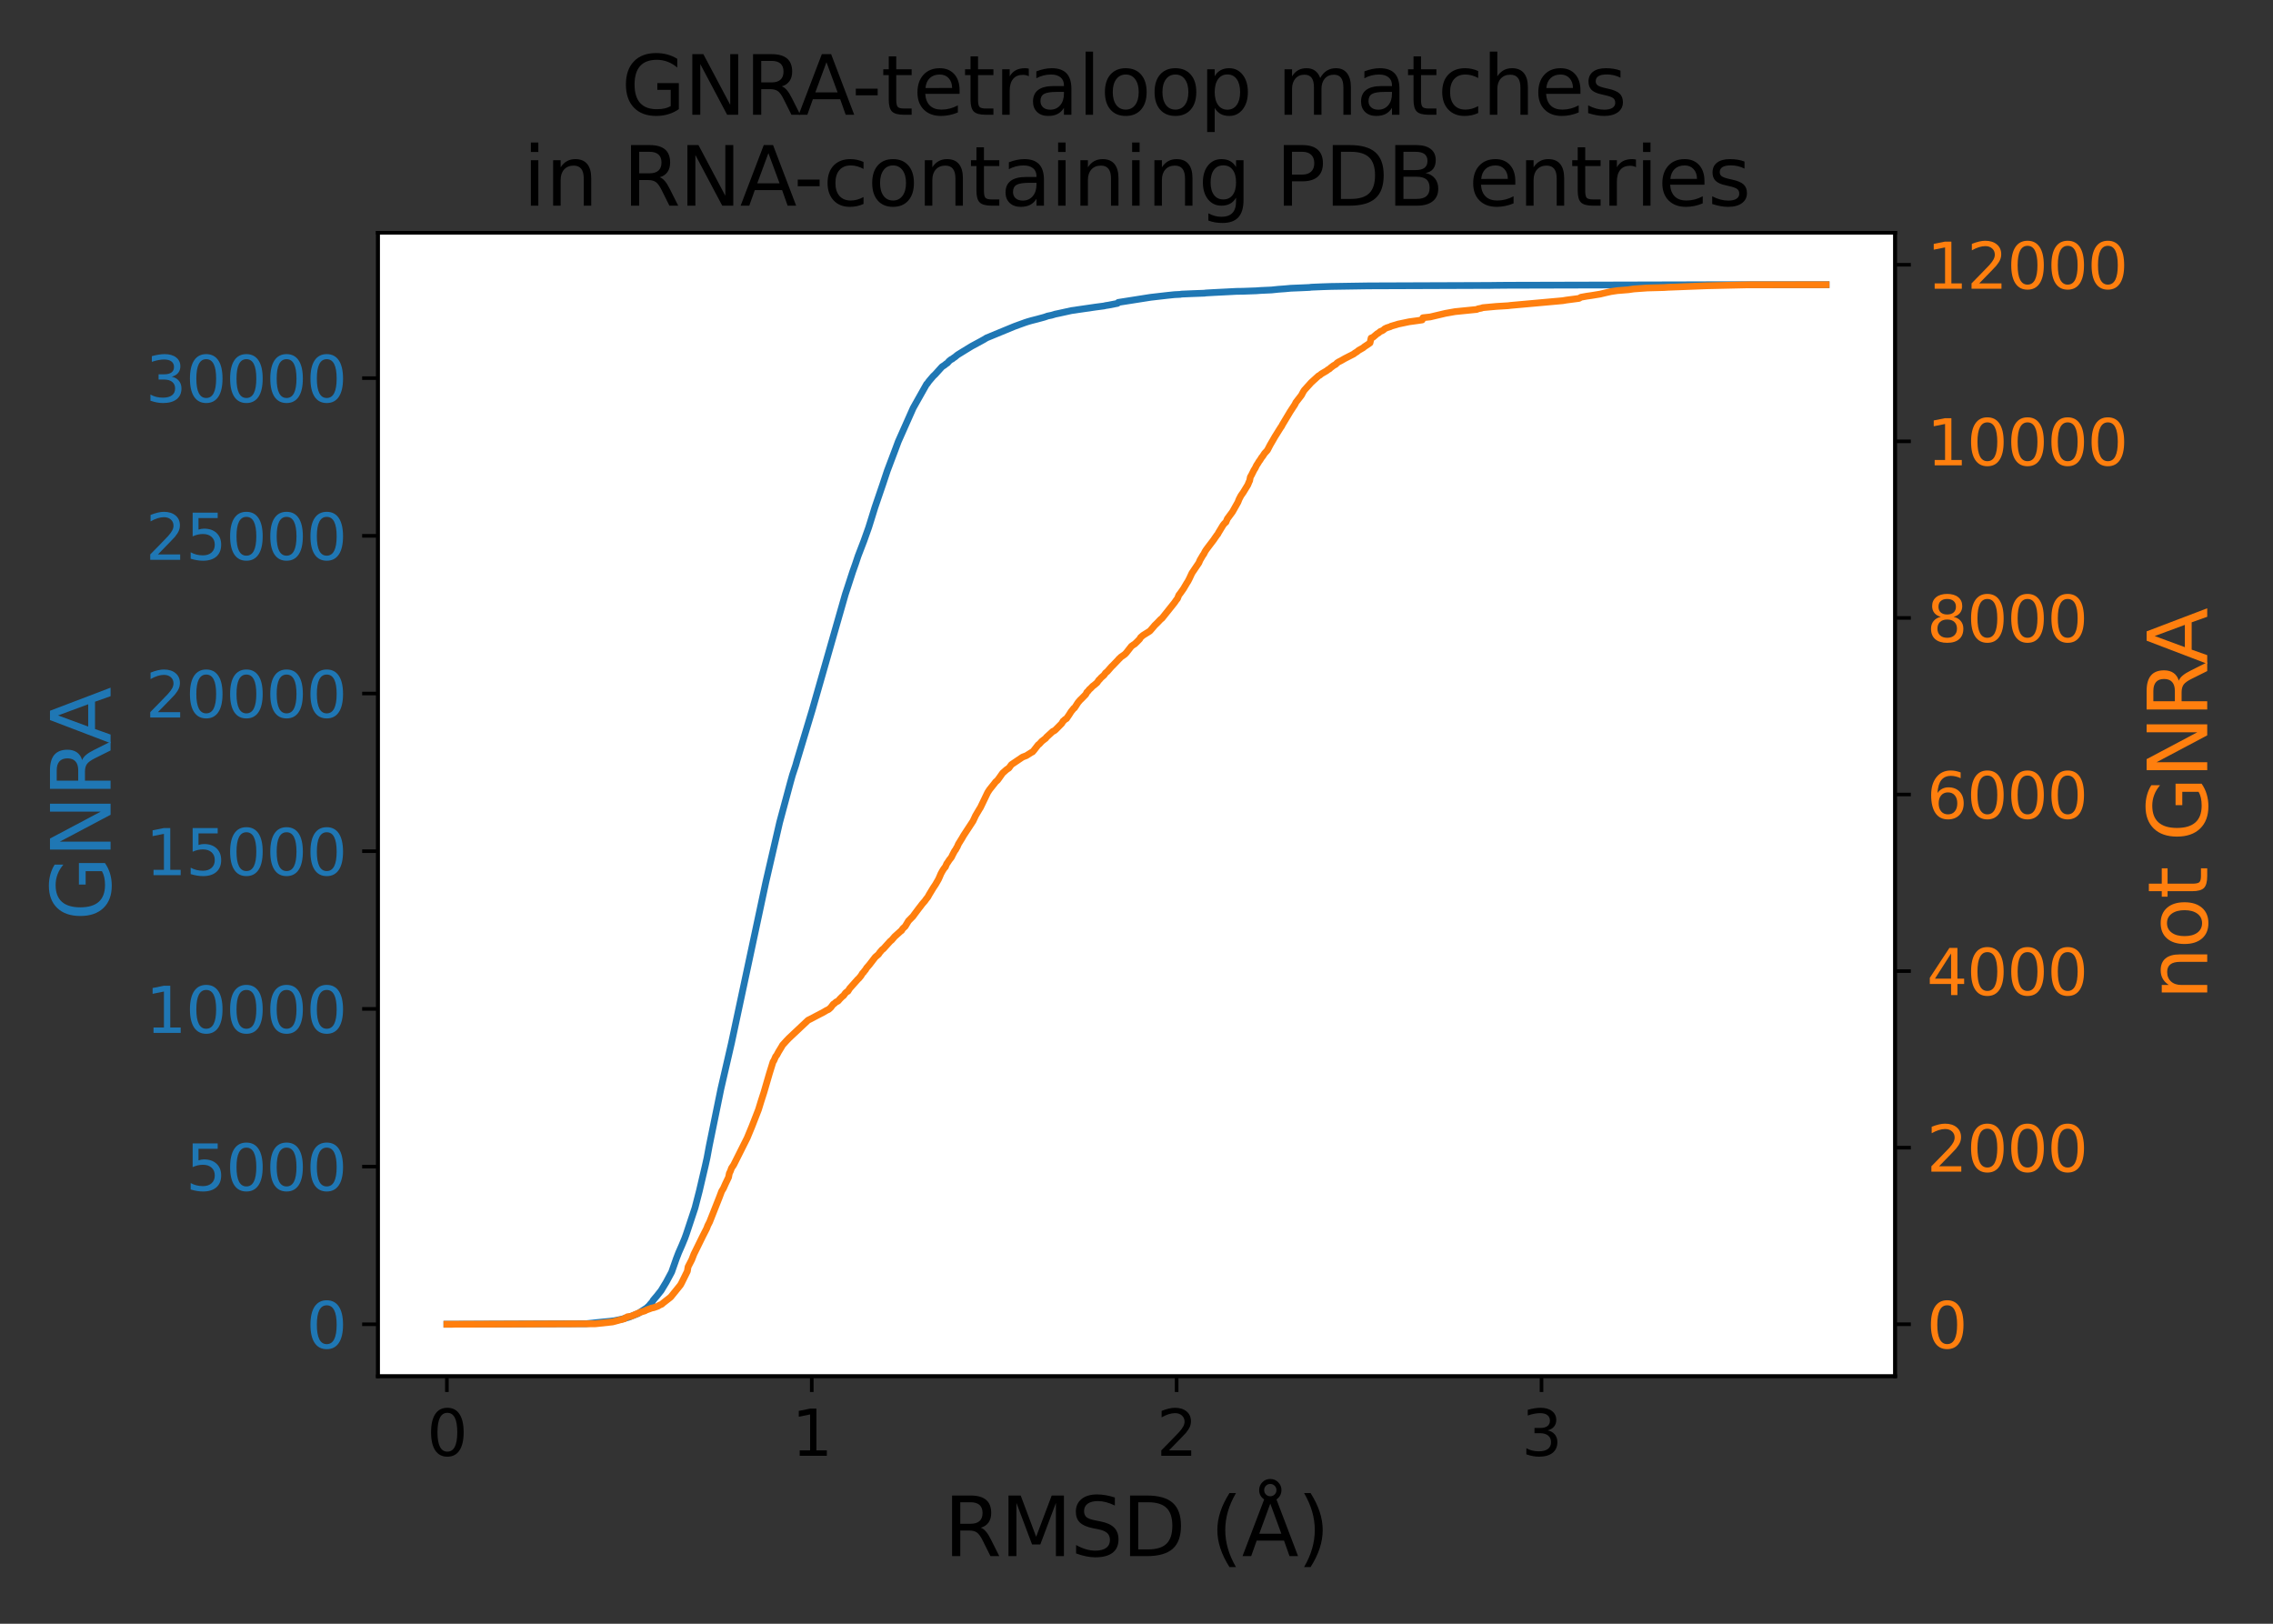 <?xml version="1.0" encoding="utf-8" standalone="no"?>
<!DOCTYPE svg PUBLIC "-//W3C//DTD SVG 1.1//EN"
  "http://www.w3.org/Graphics/SVG/1.1/DTD/svg11.dtd">
<svg xmlns:xlink="http://www.w3.org/1999/xlink" width="504pt" height="360pt" viewBox="0 0 504 360" xmlns="http://www.w3.org/2000/svg" version="1.1">
 <rect x="0" y="0" width="504" height="360" fill="#333333" stroke="none"/>
 <defs>
  <style type="text/css">*{stroke-linejoin: round; stroke-linecap: butt}</style>
 </defs>
 <g id="figure_1">
  <g id="patch_1">
   <path d="M 0 360 
L 504 360 
L 504 0 
L 0 0 
L 0 360 
z
" style="fill: none"/>
  </g>
  <g id="axes_1">
   <g id="patch_2">
    <path d="M 83.8 305.122 
L 420.2 305.122 
L 420.2 51.6 
L 83.8 51.6 
z
" style="fill: #ffffff"/>
   </g>
   <g id="matplotlib.axis_1">
    <g id="xtick_1">
     <g id="line2d_1">
      <defs>
       <path id="mc8ab0b2158" d="M 0 0 
L 0 3.5 
" style="stroke: #000000; stroke-width: 0.8"/>
      </defs>
      <g>
       <use xlink:href="#mc8ab0b2158" x="99.091" y="305.122" style="stroke: #000000; stroke-width: 0.8"/>
      </g>
     </g>
     <g id="text_1">
      <!-- 0 -->
      <g transform="translate(94.637 322.76)scale(0.14 -0.14)">
       <defs>
        <path id="DejaVuSans-30" d="M 2034 4250 
Q 1547 4250 1301 3770 
Q 1056 3291 1056 2328 
Q 1056 1369 1301 889 
Q 1547 409 2034 409 
Q 2525 409 2770 889 
Q 3016 1369 3016 2328 
Q 3016 3291 2770 3770 
Q 2525 4250 2034 4250 
z
M 2034 4750 
Q 2819 4750 3233 4129 
Q 3647 3509 3647 2328 
Q 3647 1150 3233 529 
Q 2819 -91 2034 -91 
Q 1250 -91 836 529 
Q 422 1150 422 2328 
Q 422 3509 836 4129 
Q 1250 4750 2034 4750 
z
" transform="scale(0.016)"/>
       </defs>
       <use xlink:href="#DejaVuSans-30"/>
      </g>
     </g>
    </g>
    <g id="xtick_2">
     <g id="line2d_2">
      <g>
       <use xlink:href="#mc8ab0b2158" x="179.995" y="305.122" style="stroke: #000000; stroke-width: 0.8"/>
      </g>
     </g>
     <g id="text_2">
      <!-- 1 -->
      <g transform="translate(175.541 322.76)scale(0.14 -0.14)">
       <defs>
        <path id="DejaVuSans-31" d="M 794 531 
L 1825 531 
L 1825 4091 
L 703 3866 
L 703 4441 
L 1819 4666 
L 2450 4666 
L 2450 531 
L 3481 531 
L 3481 0 
L 794 0 
L 794 531 
z
" transform="scale(0.016)"/>
       </defs>
       <use xlink:href="#DejaVuSans-31"/>
      </g>
     </g>
    </g>
    <g id="xtick_3">
     <g id="line2d_3">
      <g>
       <use xlink:href="#mc8ab0b2158" x="260.899" y="305.122" style="stroke: #000000; stroke-width: 0.8"/>
      </g>
     </g>
     <g id="text_3">
      <!-- 2 -->
      <g transform="translate(256.446 322.76)scale(0.14 -0.14)">
       <defs>
        <path id="DejaVuSans-32" d="M 1228 531 
L 3431 531 
L 3431 0 
L 469 0 
L 469 531 
Q 828 903 1448 1529 
Q 2069 2156 2228 2338 
Q 2531 2678 2651 2914 
Q 2772 3150 2772 3378 
Q 2772 3750 2511 3984 
Q 2250 4219 1831 4219 
Q 1534 4219 1204 4116 
Q 875 4013 500 3803 
L 500 4441 
Q 881 4594 1212 4672 
Q 1544 4750 1819 4750 
Q 2544 4750 2975 4387 
Q 3406 4025 3406 3419 
Q 3406 3131 3298 2873 
Q 3191 2616 2906 2266 
Q 2828 2175 2409 1742 
Q 1991 1309 1228 531 
z
" transform="scale(0.016)"/>
       </defs>
       <use xlink:href="#DejaVuSans-32"/>
      </g>
     </g>
    </g>
    <g id="xtick_4">
     <g id="line2d_4">
      <g>
       <use xlink:href="#mc8ab0b2158" x="341.804" y="305.122" style="stroke: #000000; stroke-width: 0.8"/>
      </g>
     </g>
     <g id="text_4">
      <!-- 3 -->
      <g transform="translate(337.35 322.76)scale(0.14 -0.14)">
       <defs>
        <path id="DejaVuSans-33" d="M 2597 2516 
Q 3050 2419 3304 2112 
Q 3559 1806 3559 1356 
Q 3559 666 3084 287 
Q 2609 -91 1734 -91 
Q 1441 -91 1130 -33 
Q 819 25 488 141 
L 488 750 
Q 750 597 1062 519 
Q 1375 441 1716 441 
Q 2309 441 2620 675 
Q 2931 909 2931 1356 
Q 2931 1769 2642 2001 
Q 2353 2234 1838 2234 
L 1294 2234 
L 1294 2753 
L 1863 2753 
Q 2328 2753 2575 2939 
Q 2822 3125 2822 3475 
Q 2822 3834 2567 4026 
Q 2313 4219 1838 4219 
Q 1578 4219 1281 4162 
Q 984 4106 628 3988 
L 628 4550 
Q 988 4650 1302 4700 
Q 1616 4750 1894 4750 
Q 2613 4750 3031 4423 
Q 3450 4097 3450 3541 
Q 3450 3153 3228 2886 
Q 3006 2619 2597 2516 
z
" transform="scale(0.016)"/>
       </defs>
       <use xlink:href="#DejaVuSans-33"/>
      </g>
     </g>
    </g>
    <g id="text_5">
     <!-- RMSD (Å) -->
     <g transform="translate(209.298 345.011)scale(0.18 -0.18)">
      <defs>
       <path id="DejaVuSans-52" d="M 2841 2188 
Q 3044 2119 3236 1894 
Q 3428 1669 3622 1275 
L 4263 0 
L 3584 0 
L 2988 1197 
Q 2756 1666 2539 1819 
Q 2322 1972 1947 1972 
L 1259 1972 
L 1259 0 
L 628 0 
L 628 4666 
L 2053 4666 
Q 2853 4666 3247 4331 
Q 3641 3997 3641 3322 
Q 3641 2881 3436 2590 
Q 3231 2300 2841 2188 
z
M 1259 4147 
L 1259 2491 
L 2053 2491 
Q 2509 2491 2742 2702 
Q 2975 2913 2975 3322 
Q 2975 3731 2742 3939 
Q 2509 4147 2053 4147 
L 1259 4147 
z
" transform="scale(0.016)"/>
       <path id="DejaVuSans-4d" d="M 628 4666 
L 1569 4666 
L 2759 1491 
L 3956 4666 
L 4897 4666 
L 4897 0 
L 4281 0 
L 4281 4097 
L 3078 897 
L 2444 897 
L 1241 4097 
L 1241 0 
L 628 0 
L 628 4666 
z
" transform="scale(0.016)"/>
       <path id="DejaVuSans-53" d="M 3425 4513 
L 3425 3897 
Q 3066 4069 2747 4153 
Q 2428 4238 2131 4238 
Q 1616 4238 1336 4038 
Q 1056 3838 1056 3469 
Q 1056 3159 1242 3001 
Q 1428 2844 1947 2747 
L 2328 2669 
Q 3034 2534 3370 2195 
Q 3706 1856 3706 1288 
Q 3706 609 3251 259 
Q 2797 -91 1919 -91 
Q 1588 -91 1214 -16 
Q 841 59 441 206 
L 441 856 
Q 825 641 1194 531 
Q 1563 422 1919 422 
Q 2459 422 2753 634 
Q 3047 847 3047 1241 
Q 3047 1584 2836 1778 
Q 2625 1972 2144 2069 
L 1759 2144 
Q 1053 2284 737 2584 
Q 422 2884 422 3419 
Q 422 4038 858 4394 
Q 1294 4750 2059 4750 
Q 2388 4750 2728 4690 
Q 3069 4631 3425 4513 
z
" transform="scale(0.016)"/>
       <path id="DejaVuSans-44" d="M 1259 4147 
L 1259 519 
L 2022 519 
Q 2988 519 3436 956 
Q 3884 1394 3884 2338 
Q 3884 3275 3436 3711 
Q 2988 4147 2022 4147 
L 1259 4147 
z
M 628 4666 
L 1925 4666 
Q 3281 4666 3915 4102 
Q 4550 3538 4550 2338 
Q 4550 1131 3912 565 
Q 3275 0 1925 0 
L 628 0 
L 628 4666 
z
" transform="scale(0.016)"/>
       <path id="DejaVuSans-20" transform="scale(0.016)"/>
       <path id="DejaVuSans-28" d="M 1984 4856 
Q 1566 4138 1362 3434 
Q 1159 2731 1159 2009 
Q 1159 1288 1364 580 
Q 1569 -128 1984 -844 
L 1484 -844 
Q 1016 -109 783 600 
Q 550 1309 550 2009 
Q 550 2706 781 3412 
Q 1013 4119 1484 4856 
L 1984 4856 
z
" transform="scale(0.016)"/>
       <path id="DejaVuSans-c5" d="M 2663 5081 
Q 2663 5278 2523 5417 
Q 2384 5556 2188 5556 
Q 1988 5556 1852 5420 
Q 1716 5284 1716 5081 
Q 1716 4884 1853 4746 
Q 1991 4609 2188 4609 
Q 2384 4609 2523 4746 
Q 2663 4884 2663 5081 
z
M 2188 4044 
L 1338 1722 
L 3041 1722 
L 2188 4044 
z
M 1716 4366 
Q 1525 4494 1428 4673 
Q 1331 4853 1331 5081 
Q 1331 5441 1579 5691 
Q 1828 5941 2188 5941 
Q 2544 5941 2795 5689 
Q 3047 5438 3047 5081 
Q 3047 4863 2948 4678 
Q 2850 4494 2663 4366 
L 4325 0 
L 3669 0 
L 3244 1197 
L 1141 1197 
L 716 0 
L 50 0 
L 1716 4366 
z
" transform="scale(0.016)"/>
       <path id="DejaVuSans-29" d="M 513 4856 
L 1013 4856 
Q 1481 4119 1714 3412 
Q 1947 2706 1947 2009 
Q 1947 1309 1714 600 
Q 1481 -109 1013 -844 
L 513 -844 
Q 928 -128 1133 580 
Q 1338 1288 1338 2009 
Q 1338 2731 1133 3434 
Q 928 4138 513 4856 
z
" transform="scale(0.016)"/>
      </defs>
      <use xlink:href="#DejaVuSans-52"/>
      <use xlink:href="#DejaVuSans-4d" x="69.482"/>
      <use xlink:href="#DejaVuSans-53" x="155.762"/>
      <use xlink:href="#DejaVuSans-44" x="219.238"/>
      <use xlink:href="#DejaVuSans-20" x="296.24"/>
      <use xlink:href="#DejaVuSans-28" x="328.027"/>
      <use xlink:href="#DejaVuSans-c5" x="367.041"/>
      <use xlink:href="#DejaVuSans-29" x="435.449"/>
     </g>
    </g>
   </g>
   <g id="matplotlib.axis_2">
    <g id="ytick_1">
     <g id="line2d_5">
      <defs>
       <path id="mce4d691f6d" d="M 0 0 
L -3.5 0 
" style="stroke: #000000; stroke-width: 0.8"/>
      </defs>
      <g>
       <use xlink:href="#mce4d691f6d" x="83.8" y="293.605" style="stroke: #000000; stroke-width: 0.8"/>
      </g>
     </g>
     <g id="text_6">
      <!-- 0 -->
      <g style="fill: #1f77b4" transform="translate(67.892 298.924)scale(0.14 -0.14)">
       <use xlink:href="#DejaVuSans-30"/>
      </g>
     </g>
    </g>
    <g id="ytick_2">
     <g id="line2d_6">
      <g>
       <use xlink:href="#mce4d691f6d" x="83.8" y="258.643" style="stroke: #000000; stroke-width: 0.8"/>
      </g>
     </g>
     <g id="text_7">
      <!-- 5000 -->
      <g style="fill: #1f77b4" transform="translate(41.17 263.962)scale(0.14 -0.14)">
       <defs>
        <path id="DejaVuSans-35" d="M 691 4666 
L 3169 4666 
L 3169 4134 
L 1269 4134 
L 1269 2991 
Q 1406 3038 1543 3061 
Q 1681 3084 1819 3084 
Q 2600 3084 3056 2656 
Q 3513 2228 3513 1497 
Q 3513 744 3044 326 
Q 2575 -91 1722 -91 
Q 1428 -91 1123 -41 
Q 819 9 494 109 
L 494 744 
Q 775 591 1075 516 
Q 1375 441 1709 441 
Q 2250 441 2565 725 
Q 2881 1009 2881 1497 
Q 2881 1984 2565 2268 
Q 2250 2553 1709 2553 
Q 1456 2553 1204 2497 
Q 953 2441 691 2322 
L 691 4666 
z
" transform="scale(0.016)"/>
       </defs>
       <use xlink:href="#DejaVuSans-35"/>
       <use xlink:href="#DejaVuSans-30" x="63.623"/>
       <use xlink:href="#DejaVuSans-30" x="127.246"/>
       <use xlink:href="#DejaVuSans-30" x="190.869"/>
      </g>
     </g>
    </g>
    <g id="ytick_3">
     <g id="line2d_7">
      <g>
       <use xlink:href="#mce4d691f6d" x="83.8" y="223.682" style="stroke: #000000; stroke-width: 0.8"/>
      </g>
     </g>
     <g id="text_8">
      <!-- 10000 -->
      <g style="fill: #1f77b4" transform="translate(32.263 229.001)scale(0.14 -0.14)">
       <use xlink:href="#DejaVuSans-31"/>
       <use xlink:href="#DejaVuSans-30" x="63.623"/>
       <use xlink:href="#DejaVuSans-30" x="127.246"/>
       <use xlink:href="#DejaVuSans-30" x="190.869"/>
       <use xlink:href="#DejaVuSans-30" x="254.492"/>
      </g>
     </g>
    </g>
    <g id="ytick_4">
     <g id="line2d_8">
      <g>
       <use xlink:href="#mce4d691f6d" x="83.8" y="188.72" style="stroke: #000000; stroke-width: 0.8"/>
      </g>
     </g>
     <g id="text_9">
      <!-- 15000 -->
      <g style="fill: #1f77b4" transform="translate(32.263 194.039)scale(0.14 -0.14)">
       <use xlink:href="#DejaVuSans-31"/>
       <use xlink:href="#DejaVuSans-35" x="63.623"/>
       <use xlink:href="#DejaVuSans-30" x="127.246"/>
       <use xlink:href="#DejaVuSans-30" x="190.869"/>
       <use xlink:href="#DejaVuSans-30" x="254.492"/>
      </g>
     </g>
    </g>
    <g id="ytick_5">
     <g id="line2d_9">
      <g>
       <use xlink:href="#mce4d691f6d" x="83.8" y="153.758" style="stroke: #000000; stroke-width: 0.8"/>
      </g>
     </g>
     <g id="text_10">
      <!-- 20000 -->
      <g style="fill: #1f77b4" transform="translate(32.263 159.077)scale(0.14 -0.14)">
       <use xlink:href="#DejaVuSans-32"/>
       <use xlink:href="#DejaVuSans-30" x="63.623"/>
       <use xlink:href="#DejaVuSans-30" x="127.246"/>
       <use xlink:href="#DejaVuSans-30" x="190.869"/>
       <use xlink:href="#DejaVuSans-30" x="254.492"/>
      </g>
     </g>
    </g>
    <g id="ytick_6">
     <g id="line2d_10">
      <g>
       <use xlink:href="#mce4d691f6d" x="83.8" y="118.797" style="stroke: #000000; stroke-width: 0.8"/>
      </g>
     </g>
     <g id="text_11">
      <!-- 25000 -->
      <g style="fill: #1f77b4" transform="translate(32.263 124.116)scale(0.14 -0.14)">
       <use xlink:href="#DejaVuSans-32"/>
       <use xlink:href="#DejaVuSans-35" x="63.623"/>
       <use xlink:href="#DejaVuSans-30" x="127.246"/>
       <use xlink:href="#DejaVuSans-30" x="190.869"/>
       <use xlink:href="#DejaVuSans-30" x="254.492"/>
      </g>
     </g>
    </g>
    <g id="ytick_7">
     <g id="line2d_11">
      <g>
       <use xlink:href="#mce4d691f6d" x="83.8" y="83.835" style="stroke: #000000; stroke-width: 0.8"/>
      </g>
     </g>
     <g id="text_12">
      <!-- 30000 -->
      <g style="fill: #1f77b4" transform="translate(32.263 89.154)scale(0.14 -0.14)">
       <use xlink:href="#DejaVuSans-33"/>
       <use xlink:href="#DejaVuSans-30" x="63.623"/>
       <use xlink:href="#DejaVuSans-30" x="127.246"/>
       <use xlink:href="#DejaVuSans-30" x="190.869"/>
       <use xlink:href="#DejaVuSans-30" x="254.492"/>
      </g>
     </g>
    </g>
    <g id="text_13">
     <!-- GNRA -->
     <g style="fill: #1f77b4" transform="translate(24.519 204.118)rotate(-90)scale(0.18 -0.18)">
      <defs>
       <path id="DejaVuSans-47" d="M 3809 666 
L 3809 1919 
L 2778 1919 
L 2778 2438 
L 4434 2438 
L 4434 434 
Q 4069 175 3628 42 
Q 3188 -91 2688 -91 
Q 1594 -91 976 548 
Q 359 1188 359 2328 
Q 359 3472 976 4111 
Q 1594 4750 2688 4750 
Q 3144 4750 3555 4637 
Q 3966 4525 4313 4306 
L 4313 3634 
Q 3963 3931 3569 4081 
Q 3175 4231 2741 4231 
Q 1884 4231 1454 3753 
Q 1025 3275 1025 2328 
Q 1025 1384 1454 906 
Q 1884 428 2741 428 
Q 3075 428 3337 486 
Q 3600 544 3809 666 
z
" transform="scale(0.016)"/>
       <path id="DejaVuSans-4e" d="M 628 4666 
L 1478 4666 
L 3547 763 
L 3547 4666 
L 4159 4666 
L 4159 0 
L 3309 0 
L 1241 3903 
L 1241 0 
L 628 0 
L 628 4666 
z
" transform="scale(0.016)"/>
       <path id="DejaVuSans-41" d="M 2188 4044 
L 1331 1722 
L 3047 1722 
L 2188 4044 
z
M 1831 4666 
L 2547 4666 
L 4325 0 
L 3669 0 
L 3244 1197 
L 1141 1197 
L 716 0 
L 50 0 
L 1831 4666 
z
" transform="scale(0.016)"/>
      </defs>
      <use xlink:href="#DejaVuSans-47"/>
      <use xlink:href="#DejaVuSans-4e" x="77.49"/>
      <use xlink:href="#DejaVuSans-52" x="152.295"/>
      <use xlink:href="#DejaVuSans-41" x="217.777"/>
     </g>
    </g>
   </g>
   <g id="line2d_12">
    <path d="M 99.091 293.598 
L 129.996 293.472 
L 136.145 292.836 
L 137.925 292.465 
L 138.329 292.34 
L 139.381 292.053 
L 141.485 291.221 
L 143.346 290.011 
L 143.669 289.717 
L 143.912 289.494 
L 144.316 288.997 
L 144.64 288.655 
L 144.802 288.333 
L 145.206 287.843 
L 145.611 287.375 
L 145.854 287.067 
L 146.258 286.557 
L 146.582 286.158 
L 147.31 284.949 
L 147.714 284.284 
L 148.928 282.019 
L 149.98 279.019 
L 150.465 277.761 
L 151.193 276.103 
L 151.84 274.544 
L 152.164 273.649 
L 154.106 267.796 
L 155.077 264.028 
L 156.371 258.504 
L 156.776 256.679 
L 157.261 254.063 
L 159.85 241.4 
L 162.196 231.233 
L 169.801 195.622 
L 172.876 182.315 
L 174.413 176.609 
L 175.222 173.596 
L 175.707 171.855 
L 176.435 169.659 
L 176.759 168.498 
L 177.083 167.428 
L 180.076 157.506 
L 187.438 131.747 
L 187.924 130.278 
L 189.056 126.796 
L 189.704 124.964 
L 190.27 123.265 
L 191.565 119.895 
L 192.616 116.937 
L 193.021 115.643 
L 193.992 112.511 
L 195.772 107.294 
L 196.742 104.372 
L 198.522 99.659 
L 199.17 97.911 
L 202.487 90.45 
L 205.48 85.136 
L 205.561 85.115 
L 205.965 84.534 
L 206.936 83.395 
L 207.341 83.017 
L 208.878 81.318 
L 209.444 80.947 
L 209.768 80.681 
L 210.092 80.472 
L 210.415 80.08 
L 210.901 79.689 
L 211.143 79.598 
L 211.386 79.388 
L 211.791 79.122 
L 212.114 78.842 
L 212.357 78.654 
L 213.975 77.654 
L 214.622 77.262 
L 215.431 76.766 
L 217.373 75.717 
L 218.182 75.269 
L 218.748 74.92 
L 224.897 72.382 
L 225.868 72.025 
L 227.324 71.501 
L 227.971 71.291 
L 228.7 71.081 
L 229.994 70.752 
L 231.531 70.333 
L 232.017 70.172 
L 232.259 70.074 
L 233.149 69.892 
L 233.958 69.648 
L 234.767 69.48 
L 237.599 68.857 
L 238.327 68.76 
L 238.894 68.669 
L 242.939 68.081 
L 244.8 67.837 
L 245.123 67.753 
L 245.77 67.655 
L 247.388 67.34 
L 247.793 67.263 
L 247.955 67.046 
L 255.155 65.914 
L 258.877 65.487 
L 260.414 65.326 
L 261.709 65.263 
L 261.951 65.207 
L 264.378 65.103 
L 267.048 65.005 
L 267.372 64.956 
L 269.233 64.851 
L 272.145 64.704 
L 274.168 64.599 
L 275.624 64.578 
L 278.537 64.473 
L 279.588 64.396 
L 281.935 64.291 
L 283.472 64.131 
L 284.847 64.033 
L 286.223 63.907 
L 288.488 63.816 
L 290.349 63.732 
L 290.753 63.676 
L 293.261 63.571 
L 295.203 63.508 
L 301.999 63.403 
L 303.455 63.382 
L 330.477 63.285 
L 331.205 63.271 
L 334.361 63.243 
L 376.754 63.138 
L 378.453 63.131 
L 404.909 63.124 
L 404.909 63.124 
" clip-path="url(#pdd692fa65b)" style="fill: none; stroke: #1f77b4; stroke-width: 1.5; stroke-linecap: square"/>
   </g>
   <g id="patch_3">
    <path d="M 83.8 305.122 
L 83.8 51.6 
" style="fill: none; stroke: #000000; stroke-width: 0.8; stroke-linejoin: miter; stroke-linecap: square"/>
   </g>
   <g id="patch_4">
    <path d="M 420.2 305.122 
L 420.2 51.6 
" style="fill: none; stroke: #000000; stroke-width: 0.8; stroke-linejoin: miter; stroke-linecap: square"/>
   </g>
   <g id="patch_5">
    <path d="M 83.8 305.122 
L 420.2 305.122 
" style="fill: none; stroke: #000000; stroke-width: 0.8; stroke-linejoin: miter; stroke-linecap: square"/>
   </g>
   <g id="patch_6">
    <path d="M 83.8 51.6 
L 420.2 51.6 
" style="fill: none; stroke: #000000; stroke-width: 0.8; stroke-linejoin: miter; stroke-linecap: square"/>
   </g>
   <g id="text_14">
    <!-- GNRA-tetraloop matches  -->
    <g transform="translate(137.752 25.444)scale(0.18 -0.18)">
     <defs>
      <path id="DejaVuSans-2d" d="M 313 2009 
L 1997 2009 
L 1997 1497 
L 313 1497 
L 313 2009 
z
" transform="scale(0.016)"/>
      <path id="DejaVuSans-74" d="M 1172 4494 
L 1172 3500 
L 2356 3500 
L 2356 3053 
L 1172 3053 
L 1172 1153 
Q 1172 725 1289 603 
Q 1406 481 1766 481 
L 2356 481 
L 2356 0 
L 1766 0 
Q 1100 0 847 248 
Q 594 497 594 1153 
L 594 3053 
L 172 3053 
L 172 3500 
L 594 3500 
L 594 4494 
L 1172 4494 
z
" transform="scale(0.016)"/>
      <path id="DejaVuSans-65" d="M 3597 1894 
L 3597 1613 
L 953 1613 
Q 991 1019 1311 708 
Q 1631 397 2203 397 
Q 2534 397 2845 478 
Q 3156 559 3463 722 
L 3463 178 
Q 3153 47 2828 -22 
Q 2503 -91 2169 -91 
Q 1331 -91 842 396 
Q 353 884 353 1716 
Q 353 2575 817 3079 
Q 1281 3584 2069 3584 
Q 2775 3584 3186 3129 
Q 3597 2675 3597 1894 
z
M 3022 2063 
Q 3016 2534 2758 2815 
Q 2500 3097 2075 3097 
Q 1594 3097 1305 2825 
Q 1016 2553 972 2059 
L 3022 2063 
z
" transform="scale(0.016)"/>
      <path id="DejaVuSans-72" d="M 2631 2963 
Q 2534 3019 2420 3045 
Q 2306 3072 2169 3072 
Q 1681 3072 1420 2755 
Q 1159 2438 1159 1844 
L 1159 0 
L 581 0 
L 581 3500 
L 1159 3500 
L 1159 2956 
Q 1341 3275 1631 3429 
Q 1922 3584 2338 3584 
Q 2397 3584 2469 3576 
Q 2541 3569 2628 3553 
L 2631 2963 
z
" transform="scale(0.016)"/>
      <path id="DejaVuSans-61" d="M 2194 1759 
Q 1497 1759 1228 1600 
Q 959 1441 959 1056 
Q 959 750 1161 570 
Q 1363 391 1709 391 
Q 2188 391 2477 730 
Q 2766 1069 2766 1631 
L 2766 1759 
L 2194 1759 
z
M 3341 1997 
L 3341 0 
L 2766 0 
L 2766 531 
Q 2569 213 2275 61 
Q 1981 -91 1556 -91 
Q 1019 -91 701 211 
Q 384 513 384 1019 
Q 384 1609 779 1909 
Q 1175 2209 1959 2209 
L 2766 2209 
L 2766 2266 
Q 2766 2663 2505 2880 
Q 2244 3097 1772 3097 
Q 1472 3097 1187 3025 
Q 903 2953 641 2809 
L 641 3341 
Q 956 3463 1253 3523 
Q 1550 3584 1831 3584 
Q 2591 3584 2966 3190 
Q 3341 2797 3341 1997 
z
" transform="scale(0.016)"/>
      <path id="DejaVuSans-6c" d="M 603 4863 
L 1178 4863 
L 1178 0 
L 603 0 
L 603 4863 
z
" transform="scale(0.016)"/>
      <path id="DejaVuSans-6f" d="M 1959 3097 
Q 1497 3097 1228 2736 
Q 959 2375 959 1747 
Q 959 1119 1226 758 
Q 1494 397 1959 397 
Q 2419 397 2687 759 
Q 2956 1122 2956 1747 
Q 2956 2369 2687 2733 
Q 2419 3097 1959 3097 
z
M 1959 3584 
Q 2709 3584 3137 3096 
Q 3566 2609 3566 1747 
Q 3566 888 3137 398 
Q 2709 -91 1959 -91 
Q 1206 -91 779 398 
Q 353 888 353 1747 
Q 353 2609 779 3096 
Q 1206 3584 1959 3584 
z
" transform="scale(0.016)"/>
      <path id="DejaVuSans-70" d="M 1159 525 
L 1159 -1331 
L 581 -1331 
L 581 3500 
L 1159 3500 
L 1159 2969 
Q 1341 3281 1617 3432 
Q 1894 3584 2278 3584 
Q 2916 3584 3314 3078 
Q 3713 2572 3713 1747 
Q 3713 922 3314 415 
Q 2916 -91 2278 -91 
Q 1894 -91 1617 61 
Q 1341 213 1159 525 
z
M 3116 1747 
Q 3116 2381 2855 2742 
Q 2594 3103 2138 3103 
Q 1681 3103 1420 2742 
Q 1159 2381 1159 1747 
Q 1159 1113 1420 752 
Q 1681 391 2138 391 
Q 2594 391 2855 752 
Q 3116 1113 3116 1747 
z
" transform="scale(0.016)"/>
      <path id="DejaVuSans-6d" d="M 3328 2828 
Q 3544 3216 3844 3400 
Q 4144 3584 4550 3584 
Q 5097 3584 5394 3201 
Q 5691 2819 5691 2113 
L 5691 0 
L 5113 0 
L 5113 2094 
Q 5113 2597 4934 2840 
Q 4756 3084 4391 3084 
Q 3944 3084 3684 2787 
Q 3425 2491 3425 1978 
L 3425 0 
L 2847 0 
L 2847 2094 
Q 2847 2600 2669 2842 
Q 2491 3084 2119 3084 
Q 1678 3084 1418 2786 
Q 1159 2488 1159 1978 
L 1159 0 
L 581 0 
L 581 3500 
L 1159 3500 
L 1159 2956 
Q 1356 3278 1631 3431 
Q 1906 3584 2284 3584 
Q 2666 3584 2933 3390 
Q 3200 3197 3328 2828 
z
" transform="scale(0.016)"/>
      <path id="DejaVuSans-63" d="M 3122 3366 
L 3122 2828 
Q 2878 2963 2633 3030 
Q 2388 3097 2138 3097 
Q 1578 3097 1268 2742 
Q 959 2388 959 1747 
Q 959 1106 1268 751 
Q 1578 397 2138 397 
Q 2388 397 2633 464 
Q 2878 531 3122 666 
L 3122 134 
Q 2881 22 2623 -34 
Q 2366 -91 2075 -91 
Q 1284 -91 818 406 
Q 353 903 353 1747 
Q 353 2603 823 3093 
Q 1294 3584 2113 3584 
Q 2378 3584 2631 3529 
Q 2884 3475 3122 3366 
z
" transform="scale(0.016)"/>
      <path id="DejaVuSans-68" d="M 3513 2113 
L 3513 0 
L 2938 0 
L 2938 2094 
Q 2938 2591 2744 2837 
Q 2550 3084 2163 3084 
Q 1697 3084 1428 2787 
Q 1159 2491 1159 1978 
L 1159 0 
L 581 0 
L 581 4863 
L 1159 4863 
L 1159 2956 
Q 1366 3272 1645 3428 
Q 1925 3584 2291 3584 
Q 2894 3584 3203 3211 
Q 3513 2838 3513 2113 
z
" transform="scale(0.016)"/>
      <path id="DejaVuSans-73" d="M 2834 3397 
L 2834 2853 
Q 2591 2978 2328 3040 
Q 2066 3103 1784 3103 
Q 1356 3103 1142 2972 
Q 928 2841 928 2578 
Q 928 2378 1081 2264 
Q 1234 2150 1697 2047 
L 1894 2003 
Q 2506 1872 2764 1633 
Q 3022 1394 3022 966 
Q 3022 478 2636 193 
Q 2250 -91 1575 -91 
Q 1294 -91 989 -36 
Q 684 19 347 128 
L 347 722 
Q 666 556 975 473 
Q 1284 391 1588 391 
Q 1994 391 2212 530 
Q 2431 669 2431 922 
Q 2431 1156 2273 1281 
Q 2116 1406 1581 1522 
L 1381 1569 
Q 847 1681 609 1914 
Q 372 2147 372 2553 
Q 372 3047 722 3315 
Q 1072 3584 1716 3584 
Q 2034 3584 2315 3537 
Q 2597 3491 2834 3397 
z
" transform="scale(0.016)"/>
     </defs>
     <use xlink:href="#DejaVuSans-47"/>
     <use xlink:href="#DejaVuSans-4e" x="77.49"/>
     <use xlink:href="#DejaVuSans-52" x="152.295"/>
     <use xlink:href="#DejaVuSans-41" x="217.777"/>
     <use xlink:href="#DejaVuSans-2d" x="283.936"/>
     <use xlink:href="#DejaVuSans-74" x="320.02"/>
     <use xlink:href="#DejaVuSans-65" x="359.229"/>
     <use xlink:href="#DejaVuSans-74" x="420.752"/>
     <use xlink:href="#DejaVuSans-72" x="459.961"/>
     <use xlink:href="#DejaVuSans-61" x="501.074"/>
     <use xlink:href="#DejaVuSans-6c" x="562.354"/>
     <use xlink:href="#DejaVuSans-6f" x="590.137"/>
     <use xlink:href="#DejaVuSans-6f" x="651.318"/>
     <use xlink:href="#DejaVuSans-70" x="712.5"/>
     <use xlink:href="#DejaVuSans-20" x="775.977"/>
     <use xlink:href="#DejaVuSans-6d" x="807.764"/>
     <use xlink:href="#DejaVuSans-61" x="905.176"/>
     <use xlink:href="#DejaVuSans-74" x="966.455"/>
     <use xlink:href="#DejaVuSans-63" x="1005.664"/>
     <use xlink:href="#DejaVuSans-68" x="1060.645"/>
     <use xlink:href="#DejaVuSans-65" x="1124.023"/>
     <use xlink:href="#DejaVuSans-73" x="1185.547"/>
     <use xlink:href="#DejaVuSans-20" x="1237.646"/>
    </g>
    <!-- in RNA-containing PDB entries -->
    <g transform="translate(115.975 45.6)scale(0.18 -0.18)">
     <defs>
      <path id="DejaVuSans-69" d="M 603 3500 
L 1178 3500 
L 1178 0 
L 603 0 
L 603 3500 
z
M 603 4863 
L 1178 4863 
L 1178 4134 
L 603 4134 
L 603 4863 
z
" transform="scale(0.016)"/>
      <path id="DejaVuSans-6e" d="M 3513 2113 
L 3513 0 
L 2938 0 
L 2938 2094 
Q 2938 2591 2744 2837 
Q 2550 3084 2163 3084 
Q 1697 3084 1428 2787 
Q 1159 2491 1159 1978 
L 1159 0 
L 581 0 
L 581 3500 
L 1159 3500 
L 1159 2956 
Q 1366 3272 1645 3428 
Q 1925 3584 2291 3584 
Q 2894 3584 3203 3211 
Q 3513 2838 3513 2113 
z
" transform="scale(0.016)"/>
      <path id="DejaVuSans-67" d="M 2906 1791 
Q 2906 2416 2648 2759 
Q 2391 3103 1925 3103 
Q 1463 3103 1205 2759 
Q 947 2416 947 1791 
Q 947 1169 1205 825 
Q 1463 481 1925 481 
Q 2391 481 2648 825 
Q 2906 1169 2906 1791 
z
M 3481 434 
Q 3481 -459 3084 -895 
Q 2688 -1331 1869 -1331 
Q 1566 -1331 1297 -1286 
Q 1028 -1241 775 -1147 
L 775 -588 
Q 1028 -725 1275 -790 
Q 1522 -856 1778 -856 
Q 2344 -856 2625 -561 
Q 2906 -266 2906 331 
L 2906 616 
Q 2728 306 2450 153 
Q 2172 0 1784 0 
Q 1141 0 747 490 
Q 353 981 353 1791 
Q 353 2603 747 3093 
Q 1141 3584 1784 3584 
Q 2172 3584 2450 3431 
Q 2728 3278 2906 2969 
L 2906 3500 
L 3481 3500 
L 3481 434 
z
" transform="scale(0.016)"/>
      <path id="DejaVuSans-50" d="M 1259 4147 
L 1259 2394 
L 2053 2394 
Q 2494 2394 2734 2622 
Q 2975 2850 2975 3272 
Q 2975 3691 2734 3919 
Q 2494 4147 2053 4147 
L 1259 4147 
z
M 628 4666 
L 2053 4666 
Q 2838 4666 3239 4311 
Q 3641 3956 3641 3272 
Q 3641 2581 3239 2228 
Q 2838 1875 2053 1875 
L 1259 1875 
L 1259 0 
L 628 0 
L 628 4666 
z
" transform="scale(0.016)"/>
      <path id="DejaVuSans-42" d="M 1259 2228 
L 1259 519 
L 2272 519 
Q 2781 519 3026 730 
Q 3272 941 3272 1375 
Q 3272 1813 3026 2020 
Q 2781 2228 2272 2228 
L 1259 2228 
z
M 1259 4147 
L 1259 2741 
L 2194 2741 
Q 2656 2741 2882 2914 
Q 3109 3088 3109 3444 
Q 3109 3797 2882 3972 
Q 2656 4147 2194 4147 
L 1259 4147 
z
M 628 4666 
L 2241 4666 
Q 2963 4666 3353 4366 
Q 3744 4066 3744 3513 
Q 3744 3084 3544 2831 
Q 3344 2578 2956 2516 
Q 3422 2416 3680 2098 
Q 3938 1781 3938 1306 
Q 3938 681 3513 340 
Q 3088 0 2303 0 
L 628 0 
L 628 4666 
z
" transform="scale(0.016)"/>
     </defs>
     <use xlink:href="#DejaVuSans-69"/>
     <use xlink:href="#DejaVuSans-6e" x="27.783"/>
     <use xlink:href="#DejaVuSans-20" x="91.162"/>
     <use xlink:href="#DejaVuSans-52" x="122.949"/>
     <use xlink:href="#DejaVuSans-4e" x="192.432"/>
     <use xlink:href="#DejaVuSans-41" x="267.236"/>
     <use xlink:href="#DejaVuSans-2d" x="333.395"/>
     <use xlink:href="#DejaVuSans-63" x="369.479"/>
     <use xlink:href="#DejaVuSans-6f" x="424.459"/>
     <use xlink:href="#DejaVuSans-6e" x="485.641"/>
     <use xlink:href="#DejaVuSans-74" x="549.02"/>
     <use xlink:href="#DejaVuSans-61" x="588.229"/>
     <use xlink:href="#DejaVuSans-69" x="649.508"/>
     <use xlink:href="#DejaVuSans-6e" x="677.291"/>
     <use xlink:href="#DejaVuSans-69" x="740.67"/>
     <use xlink:href="#DejaVuSans-6e" x="768.453"/>
     <use xlink:href="#DejaVuSans-67" x="831.832"/>
     <use xlink:href="#DejaVuSans-20" x="895.309"/>
     <use xlink:href="#DejaVuSans-50" x="927.096"/>
     <use xlink:href="#DejaVuSans-44" x="987.398"/>
     <use xlink:href="#DejaVuSans-42" x="1064.4"/>
     <use xlink:href="#DejaVuSans-20" x="1133.004"/>
     <use xlink:href="#DejaVuSans-65" x="1164.791"/>
     <use xlink:href="#DejaVuSans-6e" x="1226.314"/>
     <use xlink:href="#DejaVuSans-74" x="1289.693"/>
     <use xlink:href="#DejaVuSans-72" x="1328.902"/>
     <use xlink:href="#DejaVuSans-69" x="1370.016"/>
     <use xlink:href="#DejaVuSans-65" x="1397.799"/>
     <use xlink:href="#DejaVuSans-73" x="1459.322"/>
    </g>
   </g>
  </g>
  <g id="axes_2">
   <g id="matplotlib.axis_3">
    <g id="ytick_8">
     <g id="line2d_13">
      <defs>
       <path id="meb1517a2de" d="M 0 0 
L 3.5 0 
" style="stroke: #000000; stroke-width: 0.8"/>
      </defs>
      <g>
       <use xlink:href="#meb1517a2de" x="420.2" y="293.598" style="stroke: #000000; stroke-width: 0.8"/>
      </g>
     </g>
     <g id="text_15">
      <!-- 0 -->
      <g style="fill: #ff7f0e" transform="translate(427.2 298.917)scale(0.14 -0.14)">
       <use xlink:href="#DejaVuSans-30"/>
      </g>
     </g>
    </g>
    <g id="ytick_9">
     <g id="line2d_14">
      <g>
       <use xlink:href="#meb1517a2de" x="420.2" y="254.448" style="stroke: #000000; stroke-width: 0.8"/>
      </g>
     </g>
     <g id="text_16">
      <!-- 2000 -->
      <g style="fill: #ff7f0e" transform="translate(427.2 259.767)scale(0.14 -0.14)">
       <use xlink:href="#DejaVuSans-32"/>
       <use xlink:href="#DejaVuSans-30" x="63.623"/>
       <use xlink:href="#DejaVuSans-30" x="127.246"/>
       <use xlink:href="#DejaVuSans-30" x="190.869"/>
      </g>
     </g>
    </g>
    <g id="ytick_10">
     <g id="line2d_15">
      <g>
       <use xlink:href="#meb1517a2de" x="420.2" y="215.299" style="stroke: #000000; stroke-width: 0.8"/>
      </g>
     </g>
     <g id="text_17">
      <!-- 4000 -->
      <g style="fill: #ff7f0e" transform="translate(427.2 220.618)scale(0.14 -0.14)">
       <defs>
        <path id="DejaVuSans-34" d="M 2419 4116 
L 825 1625 
L 2419 1625 
L 2419 4116 
z
M 2253 4666 
L 3047 4666 
L 3047 1625 
L 3713 1625 
L 3713 1100 
L 3047 1100 
L 3047 0 
L 2419 0 
L 2419 1100 
L 313 1100 
L 313 1709 
L 2253 4666 
z
" transform="scale(0.016)"/>
       </defs>
       <use xlink:href="#DejaVuSans-34"/>
       <use xlink:href="#DejaVuSans-30" x="63.623"/>
       <use xlink:href="#DejaVuSans-30" x="127.246"/>
       <use xlink:href="#DejaVuSans-30" x="190.869"/>
      </g>
     </g>
    </g>
    <g id="ytick_11">
     <g id="line2d_16">
      <g>
       <use xlink:href="#meb1517a2de" x="420.2" y="176.149" style="stroke: #000000; stroke-width: 0.8"/>
      </g>
     </g>
     <g id="text_18">
      <!-- 6000 -->
      <g style="fill: #ff7f0e" transform="translate(427.2 181.468)scale(0.14 -0.14)">
       <defs>
        <path id="DejaVuSans-36" d="M 2113 2584 
Q 1688 2584 1439 2293 
Q 1191 2003 1191 1497 
Q 1191 994 1439 701 
Q 1688 409 2113 409 
Q 2538 409 2786 701 
Q 3034 994 3034 1497 
Q 3034 2003 2786 2293 
Q 2538 2584 2113 2584 
z
M 3366 4563 
L 3366 3988 
Q 3128 4100 2886 4159 
Q 2644 4219 2406 4219 
Q 1781 4219 1451 3797 
Q 1122 3375 1075 2522 
Q 1259 2794 1537 2939 
Q 1816 3084 2150 3084 
Q 2853 3084 3261 2657 
Q 3669 2231 3669 1497 
Q 3669 778 3244 343 
Q 2819 -91 2113 -91 
Q 1303 -91 875 529 
Q 447 1150 447 2328 
Q 447 3434 972 4092 
Q 1497 4750 2381 4750 
Q 2619 4750 2861 4703 
Q 3103 4656 3366 4563 
z
" transform="scale(0.016)"/>
       </defs>
       <use xlink:href="#DejaVuSans-36"/>
       <use xlink:href="#DejaVuSans-30" x="63.623"/>
       <use xlink:href="#DejaVuSans-30" x="127.246"/>
       <use xlink:href="#DejaVuSans-30" x="190.869"/>
      </g>
     </g>
    </g>
    <g id="ytick_12">
     <g id="line2d_17">
      <g>
       <use xlink:href="#meb1517a2de" x="420.2" y="136.999" style="stroke: #000000; stroke-width: 0.8"/>
      </g>
     </g>
     <g id="text_19">
      <!-- 8000 -->
      <g style="fill: #ff7f0e" transform="translate(427.2 142.318)scale(0.14 -0.14)">
       <defs>
        <path id="DejaVuSans-38" d="M 2034 2216 
Q 1584 2216 1326 1975 
Q 1069 1734 1069 1313 
Q 1069 891 1326 650 
Q 1584 409 2034 409 
Q 2484 409 2743 651 
Q 3003 894 3003 1313 
Q 3003 1734 2745 1975 
Q 2488 2216 2034 2216 
z
M 1403 2484 
Q 997 2584 770 2862 
Q 544 3141 544 3541 
Q 544 4100 942 4425 
Q 1341 4750 2034 4750 
Q 2731 4750 3128 4425 
Q 3525 4100 3525 3541 
Q 3525 3141 3298 2862 
Q 3072 2584 2669 2484 
Q 3125 2378 3379 2068 
Q 3634 1759 3634 1313 
Q 3634 634 3220 271 
Q 2806 -91 2034 -91 
Q 1263 -91 848 271 
Q 434 634 434 1313 
Q 434 1759 690 2068 
Q 947 2378 1403 2484 
z
M 1172 3481 
Q 1172 3119 1398 2916 
Q 1625 2713 2034 2713 
Q 2441 2713 2670 2916 
Q 2900 3119 2900 3481 
Q 2900 3844 2670 4047 
Q 2441 4250 2034 4250 
Q 1625 4250 1398 4047 
Q 1172 3844 1172 3481 
z
" transform="scale(0.016)"/>
       </defs>
       <use xlink:href="#DejaVuSans-38"/>
       <use xlink:href="#DejaVuSans-30" x="63.623"/>
       <use xlink:href="#DejaVuSans-30" x="127.246"/>
       <use xlink:href="#DejaVuSans-30" x="190.869"/>
      </g>
     </g>
    </g>
    <g id="ytick_13">
     <g id="line2d_18">
      <g>
       <use xlink:href="#meb1517a2de" x="420.2" y="97.85" style="stroke: #000000; stroke-width: 0.8"/>
      </g>
     </g>
     <g id="text_20">
      <!-- 10000 -->
      <g style="fill: #ff7f0e" transform="translate(427.2 103.168)scale(0.14 -0.14)">
       <use xlink:href="#DejaVuSans-31"/>
       <use xlink:href="#DejaVuSans-30" x="63.623"/>
       <use xlink:href="#DejaVuSans-30" x="127.246"/>
       <use xlink:href="#DejaVuSans-30" x="190.869"/>
       <use xlink:href="#DejaVuSans-30" x="254.492"/>
      </g>
     </g>
    </g>
    <g id="ytick_14">
     <g id="line2d_19">
      <g>
       <use xlink:href="#meb1517a2de" x="420.2" y="58.7" style="stroke: #000000; stroke-width: 0.8"/>
      </g>
     </g>
     <g id="text_21">
      <!-- 12000 -->
      <g style="fill: #ff7f0e" transform="translate(427.2 64.019)scale(0.14 -0.14)">
       <use xlink:href="#DejaVuSans-31"/>
       <use xlink:href="#DejaVuSans-32" x="63.623"/>
       <use xlink:href="#DejaVuSans-30" x="127.246"/>
       <use xlink:href="#DejaVuSans-30" x="190.869"/>
       <use xlink:href="#DejaVuSans-30" x="254.492"/>
      </g>
     </g>
    </g>
    <g id="text_22">
     <!-- not GNRA -->
     <g style="fill: #ff7f0e" transform="translate(489.415 221.717)rotate(-90)scale(0.18 -0.18)">
      <use xlink:href="#DejaVuSans-6e"/>
      <use xlink:href="#DejaVuSans-6f" x="63.379"/>
      <use xlink:href="#DejaVuSans-74" x="124.561"/>
      <use xlink:href="#DejaVuSans-20" x="163.77"/>
      <use xlink:href="#DejaVuSans-47" x="195.557"/>
      <use xlink:href="#DejaVuSans-4e" x="273.047"/>
      <use xlink:href="#DejaVuSans-52" x="347.852"/>
      <use xlink:href="#DejaVuSans-41" x="413.334"/>
     </g>
    </g>
   </g>
   <g id="line2d_20">
    <path d="M 99.091 293.598 
L 132.019 293.5 
L 135.821 293.089 
L 138.491 292.365 
L 138.734 292.13 
L 138.896 292.091 
L 139.139 291.934 
L 139.867 291.856 
L 141.647 291.093 
L 141.808 291.014 
L 142.132 290.897 
L 143.022 290.623 
L 143.265 290.466 
L 144.074 290.173 
L 144.478 290.016 
L 144.964 289.918 
L 145.854 289.605 
L 146.015 289.507 
L 146.258 289.35 
L 146.744 289.155 
L 146.986 288.92 
L 148.523 287.726 
L 148.766 287.51 
L 150.87 284.907 
L 151.112 284.476 
L 152.407 281.853 
L 152.569 280.874 
L 153.378 279.309 
L 153.863 278.056 
L 155.643 274.434 
L 155.886 273.945 
L 156.695 272.359 
L 156.937 271.713 
L 157.342 270.93 
L 159.526 265.41 
L 160.012 264.118 
L 160.416 263.453 
L 160.821 262.533 
L 161.549 261.006 
L 161.711 260.164 
L 161.954 259.655 
L 162.196 258.99 
L 162.682 258.266 
L 165.675 252.295 
L 166.241 250.925 
L 166.727 249.75 
L 168.183 246.012 
L 168.749 244.172 
L 169.397 242.155 
L 170.61 237.986 
L 171.419 235.383 
L 171.581 235.187 
L 171.986 234.247 
L 172.228 233.954 
L 172.633 233.19 
L 173.28 232.133 
L 173.523 231.702 
L 174.413 230.724 
L 174.898 230.215 
L 179.186 226.182 
L 179.591 225.987 
L 182.018 224.714 
L 182.18 224.636 
L 182.341 224.558 
L 183.312 223.99 
L 183.717 223.814 
L 184.202 223.383 
L 184.769 222.639 
L 184.93 222.561 
L 185.416 222.13 
L 185.658 222.032 
L 185.82 221.954 
L 186.225 221.484 
L 186.791 220.917 
L 187.034 220.76 
L 187.438 220.192 
L 187.762 219.899 
L 188.005 219.781 
L 188.409 219.135 
L 188.571 218.959 
L 190.189 217.139 
L 190.432 216.923 
L 190.917 216.336 
L 191.241 215.788 
L 191.484 215.573 
L 191.726 215.201 
L 191.888 215.064 
L 192.131 214.633 
L 192.778 213.889 
L 194.073 212.206 
L 194.801 211.579 
L 195.043 211.208 
L 195.61 210.542 
L 195.852 210.385 
L 197.39 208.682 
L 197.713 208.428 
L 198.36 207.665 
L 199.817 206.353 
L 199.898 206.333 
L 200.14 205.922 
L 200.383 205.687 
L 200.707 205.394 
L 201.435 204.18 
L 202.163 203.436 
L 202.406 203.201 
L 202.729 202.751 
L 203.862 201.244 
L 204.024 201.048 
L 204.509 200.402 
L 205.076 199.756 
L 205.318 199.404 
L 205.723 198.895 
L 206.046 198.308 
L 206.936 196.84 
L 207.422 196.115 
L 208.069 195 
L 208.312 194.471 
L 208.635 193.708 
L 208.959 193.12 
L 209.202 192.729 
L 209.525 192.279 
L 209.606 192.24 
L 209.93 191.476 
L 210.092 191.28 
L 210.496 190.654 
L 210.739 190.36 
L 210.982 190.028 
L 211.224 189.519 
L 211.71 188.599 
L 211.871 188.442 
L 212.114 187.953 
L 212.195 187.874 
L 212.519 187.13 
L 213.328 185.819 
L 213.651 185.251 
L 215.755 182.041 
L 216.321 180.827 
L 217.211 179.32 
L 217.373 179.085 
L 218.991 175.718 
L 219.396 175.092 
L 220.205 174.074 
L 220.366 173.878 
L 220.771 173.35 
L 221.175 172.997 
L 221.58 172.449 
L 222.308 171.412 
L 223.117 170.688 
L 223.441 170.453 
L 223.684 170.316 
L 224.25 169.533 
L 226.596 167.947 
L 226.758 167.849 
L 227.001 167.751 
L 227.567 167.536 
L 228.78 166.773 
L 228.942 166.714 
L 229.266 166.342 
L 230.237 165.089 
L 230.399 165.011 
L 230.803 164.58 
L 230.965 164.384 
L 231.693 163.817 
L 231.855 163.719 
L 232.017 163.464 
L 233.473 162.133 
L 233.716 162.055 
L 234.039 161.801 
L 235.415 160.411 
L 235.738 159.863 
L 235.819 159.843 
L 236.143 159.51 
L 236.466 159.334 
L 237.033 158.512 
L 237.518 157.749 
L 237.923 157.259 
L 238.084 157.044 
L 238.246 156.966 
L 238.651 156.359 
L 238.894 155.967 
L 239.055 155.732 
L 239.541 155.165 
L 239.783 154.949 
L 240.754 153.951 
L 240.997 153.462 
L 241.159 153.344 
L 241.563 152.835 
L 241.806 152.64 
L 242.291 152.131 
L 242.615 151.896 
L 243.262 151.348 
L 243.667 150.741 
L 243.748 150.721 
L 244.152 150.251 
L 244.8 149.684 
L 245.123 149.214 
L 245.528 148.881 
L 245.851 148.509 
L 246.499 147.765 
L 246.66 147.628 
L 247.955 146.278 
L 248.117 146.062 
L 248.197 146.043 
L 248.521 145.69 
L 249.087 145.299 
L 249.411 145.064 
L 249.735 144.731 
L 250.867 143.283 
L 251.353 142.93 
L 251.595 142.793 
L 252.162 142.245 
L 252.728 141.658 
L 252.89 141.345 
L 253.133 141.13 
L 253.456 140.856 
L 254.832 139.994 
L 254.993 139.877 
L 255.722 139.035 
L 256.045 138.644 
L 256.612 138.095 
L 257.34 137.332 
L 257.663 137.078 
L 260.414 133.632 
L 260.899 132.928 
L 261.061 132.771 
L 261.385 131.949 
L 261.709 131.538 
L 262.275 130.735 
L 262.437 130.5 
L 263.165 129.267 
L 263.408 128.895 
L 263.731 128.269 
L 264.297 127.055 
L 265.835 124.785 
L 266.077 124.197 
L 266.805 122.964 
L 266.886 122.905 
L 267.21 122.259 
L 267.453 121.887 
L 267.857 121.339 
L 269.152 119.636 
L 269.314 119.382 
L 269.88 118.579 
L 269.961 118.521 
L 270.203 118.07 
L 271.174 116.465 
L 271.498 116.054 
L 271.822 115.78 
L 272.145 115.017 
L 273.278 113.49 
L 274.491 111.337 
L 274.734 110.71 
L 275.139 109.927 
L 275.462 109.457 
L 275.624 109.242 
L 276.676 107.52 
L 276.999 106.737 
L 277.08 106.619 
L 277.242 105.758 
L 277.485 105.347 
L 278.051 104.211 
L 278.294 103.839 
L 278.618 103.174 
L 278.941 102.685 
L 279.184 102.273 
L 279.346 102.078 
L 279.75 101.432 
L 279.993 101.138 
L 280.155 100.884 
L 280.397 100.512 
L 280.883 99.983 
L 281.045 99.787 
L 281.611 98.691 
L 282.339 97.438 
L 282.663 96.871 
L 283.714 95.187 
L 284.038 94.678 
L 284.119 94.6 
L 284.362 94.13 
L 285.252 92.643 
L 285.899 91.566 
L 286.061 91.292 
L 287.112 89.687 
L 287.355 89.197 
L 288.569 87.631 
L 288.973 86.868 
L 289.216 86.496 
L 290.753 84.793 
L 292.371 83.325 
L 292.614 83.208 
L 293.018 82.875 
L 293.989 82.307 
L 294.151 82.209 
L 294.475 81.955 
L 294.798 81.779 
L 295.041 81.544 
L 295.688 81.054 
L 296.174 80.78 
L 296.497 80.447 
L 296.902 80.193 
L 297.306 79.997 
L 298.196 79.488 
L 300.219 78.451 
L 300.381 78.294 
L 300.866 78.001 
L 301.271 77.668 
L 302.242 77.12 
L 302.565 76.846 
L 302.808 76.689 
L 303.374 76.317 
L 303.617 76.141 
L 303.779 76.024 
L 304.021 74.947 
L 304.426 74.79 
L 305.397 73.968 
L 305.64 73.851 
L 306.044 73.498 
L 306.449 73.342 
L 306.772 73.146 
L 307.015 72.911 
L 307.5 72.676 
L 308.309 72.422 
L 308.39 72.343 
L 309.038 72.148 
L 309.523 72.011 
L 310.008 71.854 
L 312.435 71.345 
L 314.296 71.091 
L 315.348 70.934 
L 315.51 70.445 
L 317.128 70.269 
L 320.526 69.466 
L 321.092 69.368 
L 322.629 69.094 
L 327.484 68.605 
L 327.726 68.468 
L 328.455 68.331 
L 328.778 68.213 
L 331.772 67.939 
L 334.361 67.783 
L 335.008 67.704 
L 346.496 66.667 
L 347.305 66.53 
L 350.137 66.158 
L 350.541 65.903 
L 351.836 65.668 
L 352.807 65.531 
L 354.829 65.199 
L 355.8 64.964 
L 357.176 64.651 
L 357.823 64.553 
L 358.632 64.435 
L 361.059 64.239 
L 362.273 64.063 
L 365.266 63.848 
L 368.988 63.75 
L 369.878 63.691 
L 376.916 63.417 
L 378.453 63.359 
L 387.919 63.143 
L 404.909 63.124 
L 404.909 63.124 
" clip-path="url(#pdd692fa65b)" style="fill: none; stroke: #ff7f0e; stroke-width: 1.5; stroke-linecap: square"/>
   </g>
   <g id="patch_7">
    <path d="M 83.8 305.122 
L 83.8 51.6 
" style="fill: none; stroke: #000000; stroke-width: 0.8; stroke-linejoin: miter; stroke-linecap: square"/>
   </g>
   <g id="patch_8">
    <path d="M 420.2 305.122 
L 420.2 51.6 
" style="fill: none; stroke: #000000; stroke-width: 0.8; stroke-linejoin: miter; stroke-linecap: square"/>
   </g>
   <g id="patch_9">
    <path d="M 83.8 305.122 
L 420.2 305.122 
" style="fill: none; stroke: #000000; stroke-width: 0.8; stroke-linejoin: miter; stroke-linecap: square"/>
   </g>
   <g id="patch_10">
    <path d="M 83.8 51.6 
L 420.2 51.6 
" style="fill: none; stroke: #000000; stroke-width: 0.8; stroke-linejoin: miter; stroke-linecap: square"/>
   </g>
  </g>
 </g>
 <defs>
  <clipPath id="pdd692fa65b">
   <rect x="83.8" y="51.6" width="336.4" height="253.522"/>
  </clipPath>
 </defs>
</svg>

